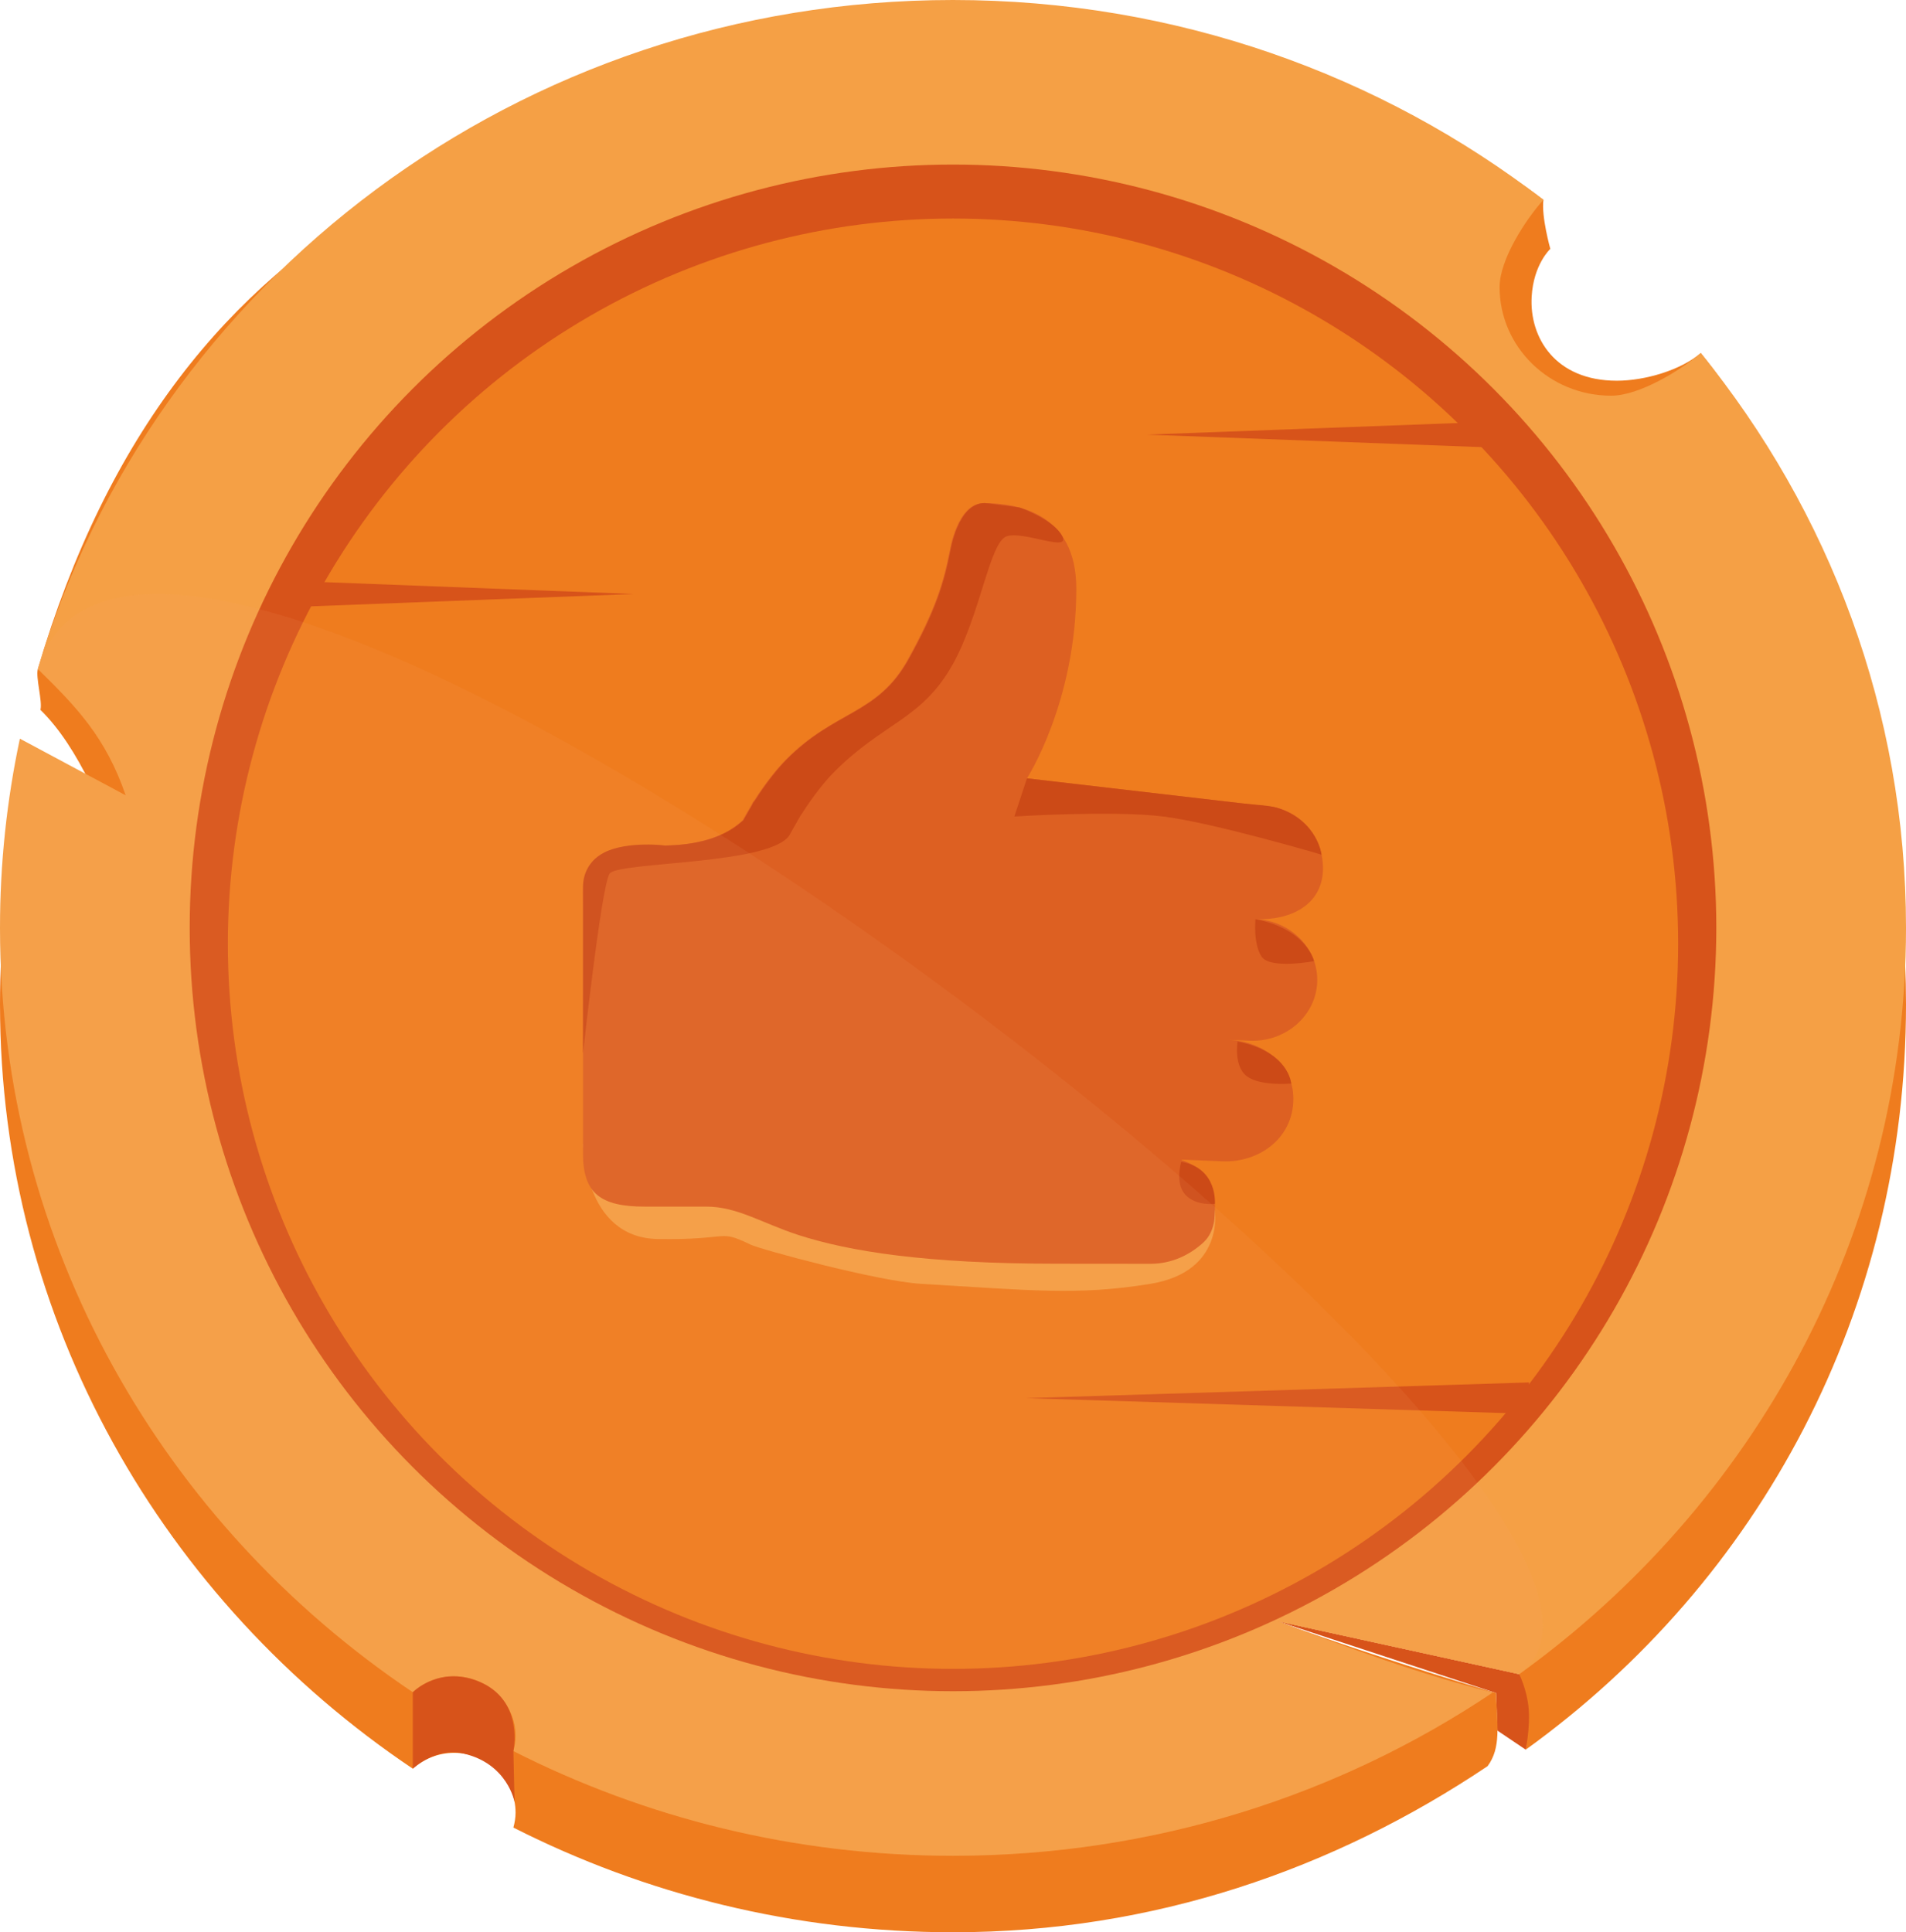 <?xml version="1.0" encoding="utf-8"?>
<!-- Generator: Adobe Illustrator 17.0.0, SVG Export Plug-In . SVG Version: 6.00 Build 0)  -->
<!DOCTYPE svg PUBLIC "-//W3C//DTD SVG 1.1//EN" "http://www.w3.org/Graphics/SVG/1.1/DTD/svg11.dtd">
<svg version="1.1" xmlns="http://www.w3.org/2000/svg" xmlns:xlink="http://www.w3.org/1999/xlink" x="0px" y="0px"
	 width="203.951px" height="206.753px" viewBox="0 0 203.951 206.753" enable-background="new 0 0 203.951 206.753"
	 xml:space="preserve">
<g id="Layer_1">
	<g>
		<polygon fill="#D7531A" points="163.259,187.216 160.236,185.177 160.086,181.154 136.715,173.476 162.566,179.139 
			164.835,181.591 		"/>
		<path fill="#EF7C1E" d="M181.99,37.772c-2.107,1.818-5.945,2.965-8.982,2.965c-6.593,0-9.363-4.619-9.113-8.988
			c0.198-3.472,1.997-5.118,1.997-5.118s-0.977-3.484-0.737-5.249c-17.375-13.376-39.31-13.199-63.18-13.199
			c-45.663,0-83.13,13.096-97.925,63.409c-0.253,0.86,0.515,3.48,0.275,4.361c4.133,4.036,6.999,11.131,9.122,17.331l-11.32-6.062
			C0.737,93.759,0,100.529,0,107.468c0,33.933,17.496,63.876,44.172,81.783c1.169-1.042,2.712-1.694,4.423-1.694
			c3.63,0,6.572,2.865,6.572,6.399c0,0.554-0.095,1.083-0.231,1.596c14.078,7.141,30.068,11.201,47.04,11.201
			c21.451,0,40.778-6.756,57.202-17.771c1.455-1.97,1.035-4.323,0.909-7.828c-8.02-2.38-17.9-5.629-23.372-7.678l25.851,5.663
			c0,0,0.837,1.681,1.009,3.679c0.172,1.998-0.315,4.398-0.315,4.398c25.103-18.086,40.692-47.009,40.692-79.749
			C203.951,84.228,195.728,54.688,181.99,37.772z"/>
		<path fill="#F5A045" d="M181.99,37.772c-2.107,1.818-6.551,4.568-9.588,4.568c-6.593,0-11.938-5.204-11.938-11.623
			c0-2.957,2.824-7.283,4.691-9.335C147.781,8.006,125.845,0,101.976,0C55.532,0,16.367,30.24,4.051,71.592
			c4.133,4.036,7.274,7.309,9.397,13.509L2.128,79.04C0.737,85.577,0,92.347,0,99.285c0,33.933,17.496,63.876,44.172,81.783
			c1.169-1.042,2.712-1.694,4.423-1.694c3.63,0,6.572,2.865,6.572,6.399c0,0.554-0.095,1.083-0.231,1.596
			c14.078,7.141,30.068,11.201,47.04,11.201c21.451,0,41.345-6.463,57.769-17.478c-7.783-1.917-15.407-4.762-23.03-7.616
			l25.851,5.663c25.103-18.086,41.386-47.115,41.386-79.854C203.951,76.045,195.728,54.688,181.99,37.772z"/>
		<path fill="#D7531A" d="M44.172,189.251v-8.183c0,0,2.971-3.059,7.424-0.987c4.452,2.072,3.34,7.287,3.34,7.287l0.123,5.44
			c0,0-0.74-4.085-5.443-5.171C46.645,186.909,44.172,189.251,44.172,189.251z"/>
		<circle fill="#D7531A" cx="101.976" cy="99.285" r="81.677"/>
		<circle fill="#EF7C1E" cx="101.976" cy="100.977" r="77.594"/>
		<polygon fill="#D7531A" points="31.937,62.184 67.797,63.557 31.937,64.929 		"/>
		<polygon fill="#D7531A" points="163.609,151.283 109.82,149.602 163.609,147.921 		"/>
		<polygon fill="#D7531A" points="160.388,47.912 122.707,46.505 160.388,45.099 		"/>
		<g>
			<path fill="#F5A045" d="M62.385,122.375c0,0,0.048,10.068,7.992,10.2c7.944,0.131,6.386-1.109,9.933,0.598
				c1.082,0.521,13.643,3.929,18.244,4.197c11.685,0.681,16.713,1.281,24.551,0c7.943-1.299,6.891-7.841,6.891-7.841L62.385,122.375
				z"/>
			<g id="Like_2_3_">
				<path fill="#DD6022" d="M134.343,98.346c3.814,0.161,7.049-1.549,7.216-5.141c0.167-3.592-2.515-6.821-6.331-6.977
					l-25.337-2.945c0,0,5.28-8.176,5.28-20.289c0-8.075-6.232-9.162-9.897-9.162c-2.883-0.001-3.66,5.17-3.66,5.17h-0.006
					c-0.653,3.316-1.503,6.212-4.457,11.544c-3.307,5.976-7.81,5.415-13.068,10.738c-0.928,0.937-2.175,2.485-3.39,4.388
					c-0.099,0.101-0.192,0.242-0.281,0.44c-0.108,0.236-0.238,0.4-0.352,0.618c-0.201,0.342-0.399,0.685-0.594,1.044
					c-3.254,3.012-8.324,2.704-10.482,2.704c-4.33,0-6.598,1.259-6.598,5.037l-0.001,27.924c0,4.239,1.874,5.669,6.6,5.669h6.598
					c3.322,0,5.923,1.763,9.897,3.054c5.444,1.746,13.574,3.056,27.579,3.056c2.449,0,10.046,0.009,10.046,0.009
					c2.326,0,4.194-0.983,5.542-2.171c0.513-0.451,1.048-1.107,1.277-2.387c0.037-0.198,0.077-1.03,0.071-1.142
					c0.176-3.661-2.215-4.986-3.569-5.404c0.037-0.012,0.013-0.043,0.086-0.04l4.3,0.178c3.817,0.161,7.584-2.384,7.584-6.712
					c0-3.589-3.143-6.12-6.947-6.292l2.28,0.098c3.816,0.155,7.042-2.626,7.219-6.218
					C141.114,101.547,138.157,98.508,134.343,98.346z"/>
			</g>
			<path fill="#CC4A17" d="M109.891,83.283l-1.351,4.082c0,0,10.562-0.666,15.929,0s16.942,4.082,16.942,4.082
				s-0.394-3.516-4.508-4.937c-1.023-0.353-2.433-0.37-3.967-0.548C123.979,84.921,109.891,83.283,109.891,83.283z"/>
			<path fill="#CC4A17" d="M134.343,98.346c0,0-0.269,2.57,0.634,3.988s5.632,0.508,5.632,0.508S139.873,99.437,134.343,98.346z"/>
			<path fill="#CC4A17" d="M132.428,111.444c0,0-0.449,2.645,0.999,3.722s4.736,0.774,4.736,0.774S137.958,112.535,132.428,111.444z
				"/>
			<path fill="#CC4A17" d="M126.404,124.313c0,0-0.718,2.257,0.423,3.511s3.169,0.985,3.169,0.985S130.324,124.995,126.404,124.313z
				"/>
			<path fill="#CC4A17" d="M113.666,57.368c-0.904-1.778-4.556-3.059-4.556-3.059l-2.487-0.331
				c-0.604-0.081-1.117-0.145-1.267-0.145c-2.883-0.001-3.66,5.17-3.66,5.17h-0.006c-0.653,3.316-1.503,6.212-4.457,11.543
				c-3.307,5.976-7.81,5.415-13.068,10.738c-0.928,0.937-2.175,2.485-3.39,4.388c-0.099,0.101-0.192,0.242-0.281,0.44
				c-0.108,0.236-0.238,0.4-0.352,0.618c-0.201,0.342-0.399,0.685-0.594,1.044c-2.466,2.283-5.973,2.658-8.467,2.706
				c0.461,0.004-3.962-0.552-6.436,0.752c-2.088,1.101-2.261,2.95-2.261,3.666c0.019-0.012,0.001,17.828,0.001,17.828
				s1.957-17.902,2.841-19.241s17.947-0.88,19.376-4.354c0.195-0.359,0.393-0.702,0.594-1.044c0.114-0.218,0.535-0.958,0.634-1.058
				c1.215-1.904,2.462-3.451,3.39-4.388c5.258-5.323,9.449-5.631,12.756-11.607c2.954-5.332,3.922-13.036,5.743-13.649
				C109.54,56.774,114.57,59.146,113.666,57.368z"/>
		</g>
		<path opacity="0.1" fill="#F6A873" d="M4.051,71.592c4.133,4.036,7.274,7.309,9.397,13.509L2.128,79.04
			C0.737,85.577,0,92.347,0,99.285c0,33.933,17.496,63.876,44.172,81.783c1.169-1.042,2.712-1.694,4.423-1.694
			c3.63,0,6.572,2.865,6.572,6.399c0,0.554-0.095,1.083-0.231,1.596c14.078,7.141,30.068,11.201,47.04,11.201
			c21.451,0,41.345-6.463,57.769-17.478c-7.783-1.917-15.407-4.762-23.03-7.616l25.851,5.663
			C187.669,161.053,16.367,30.24,4.051,71.592z"/>
	</g>
</g>
<g id="Layer_2">
</g>
</svg>
